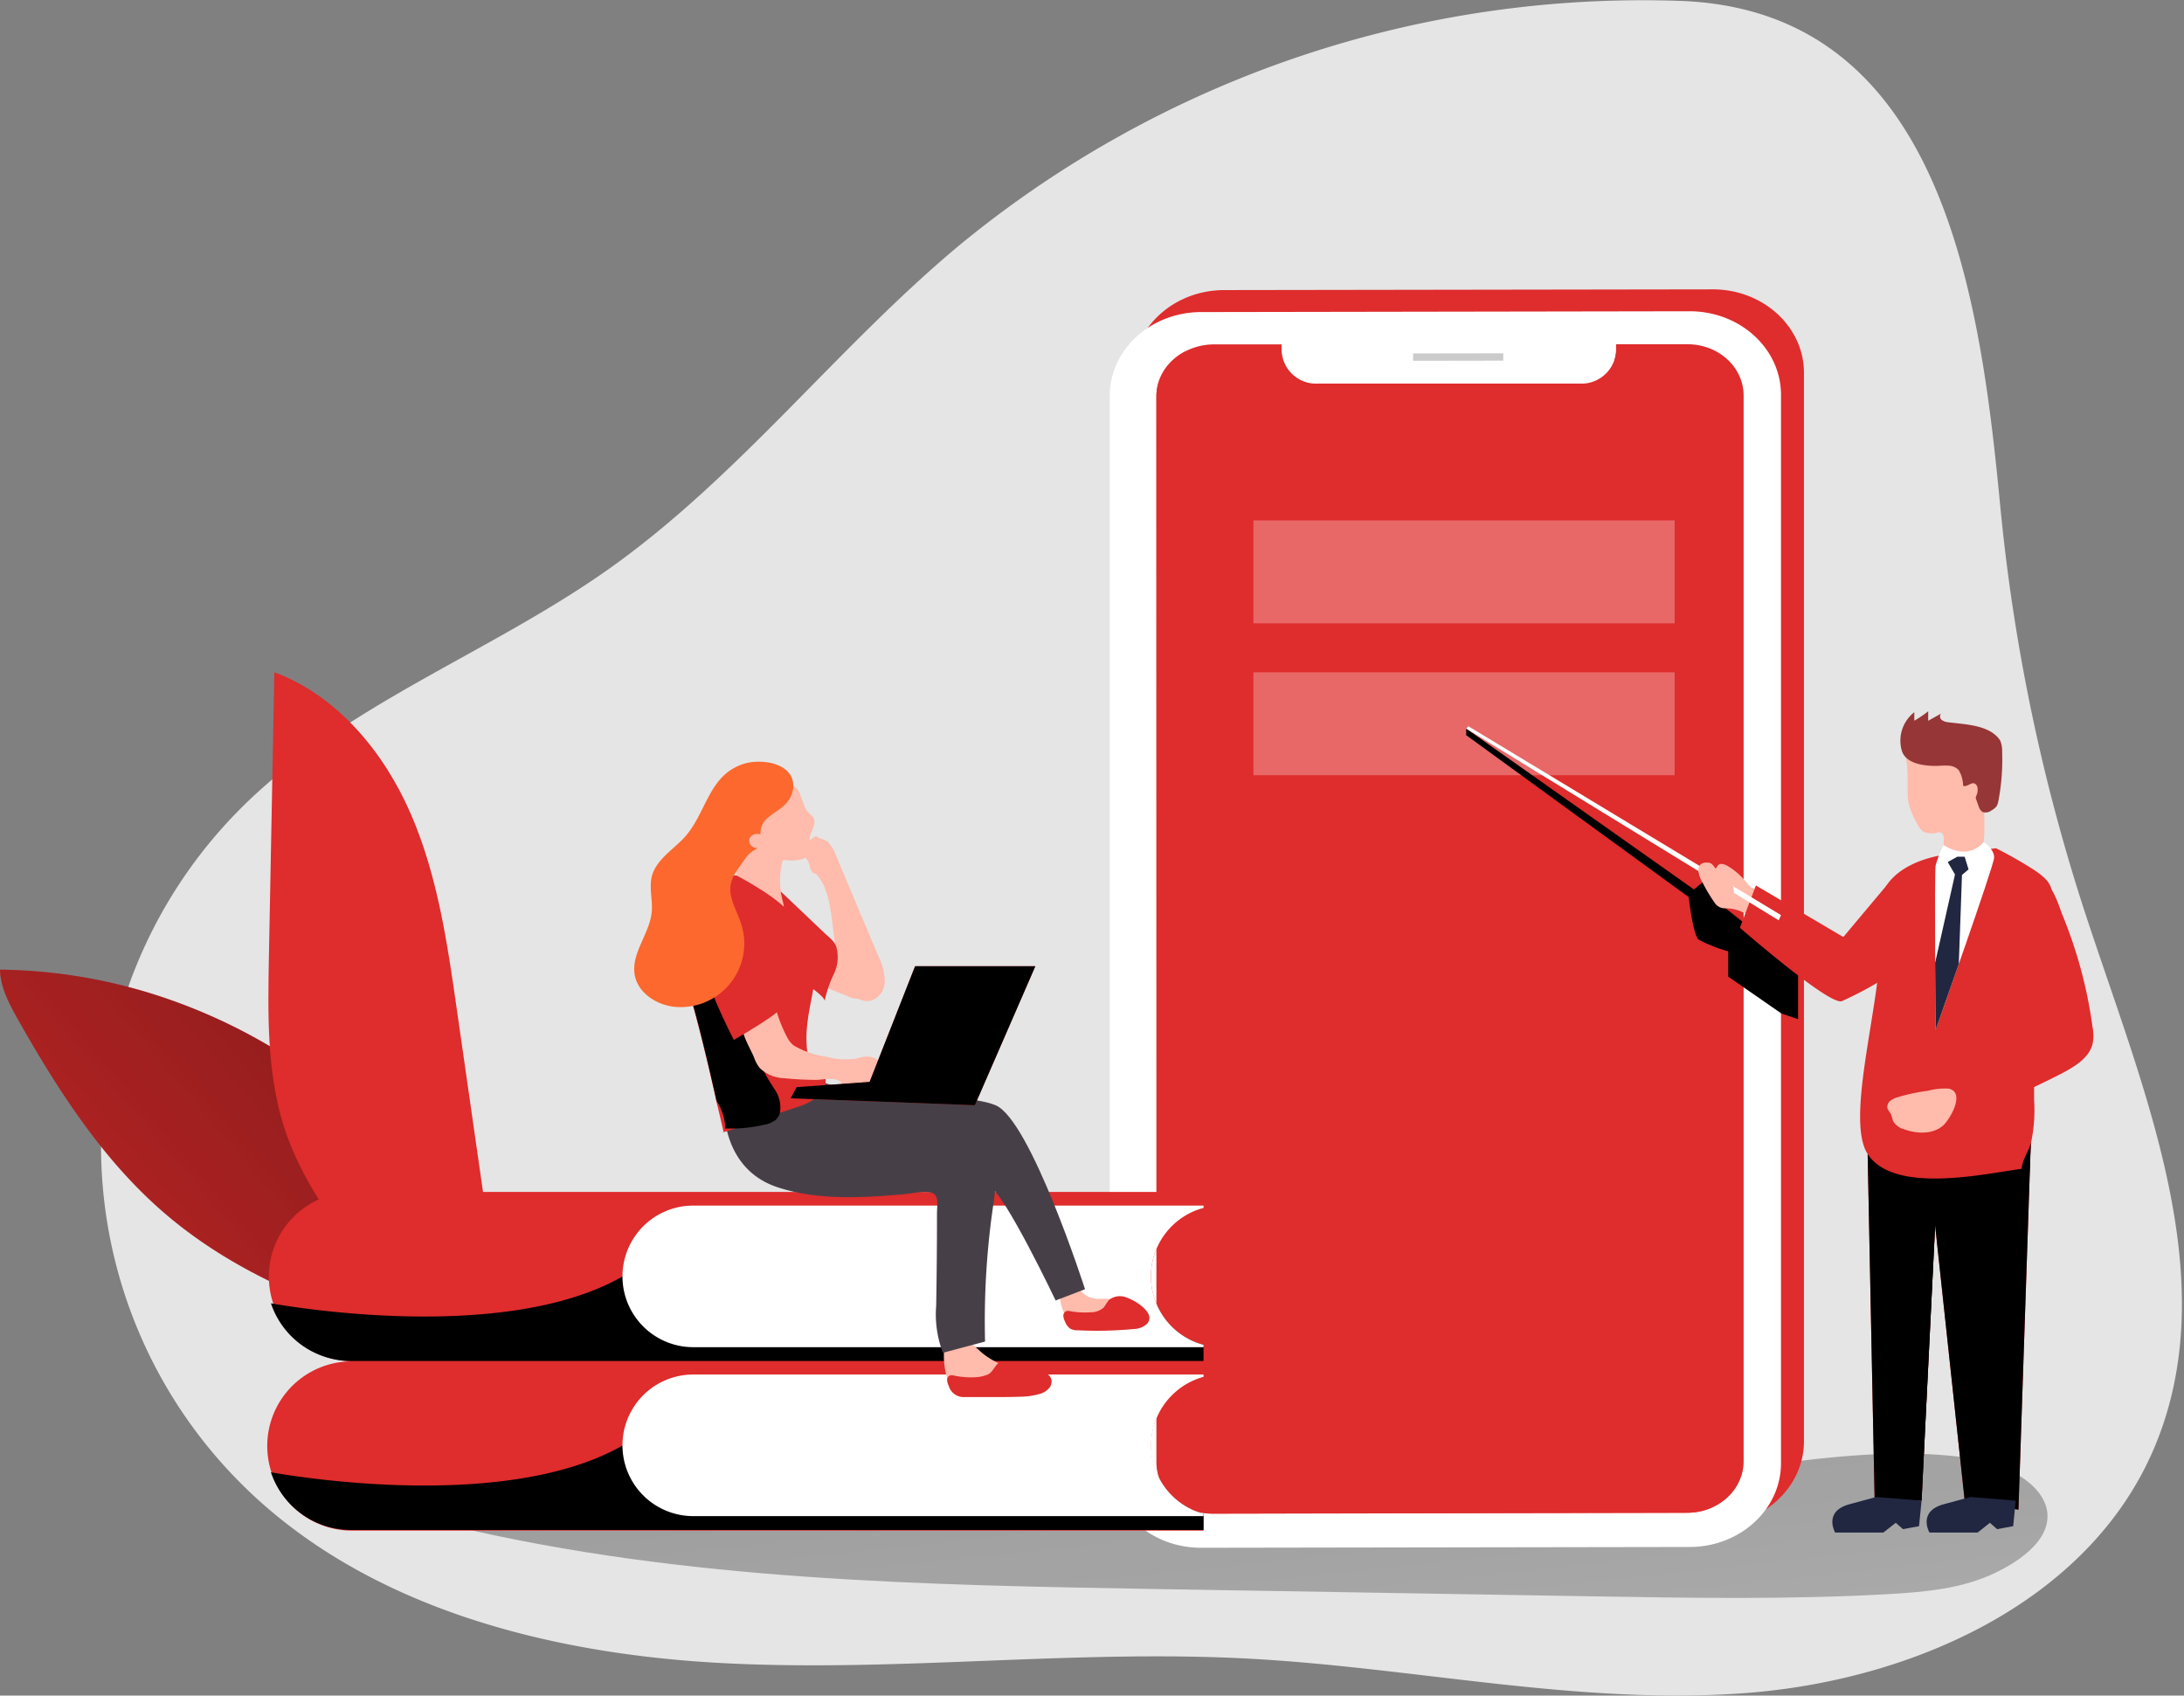 <svg xmlns="http://www.w3.org/2000/svg" width="353" height="274"><rect width="100%" height="100%" fill="#808080" stroke="none"/><defs><linearGradient id="a" x1="193.47" x2="225.28" y1="163.8" y2="461.81" gradientUnits="userSpaceOnUse"><stop offset=".01"/><stop offset=".08" stop-opacity=".69"/><stop offset=".21" stop-opacity=".32"/><stop offset="1" stop-opacity="0"/></linearGradient><linearGradient id="b" x1="13378.55" x2="11733.1" y1="5453.8" y2="10234.8" gradientUnits="userSpaceOnUse"><stop offset=".01"/><stop offset=".08" stop-opacity=".69"/><stop offset=".21" stop-opacity=".32"/><stop offset="1" stop-opacity="0"/></linearGradient><linearGradient id="c" x1="-39319.37" x2="-39318.26" y1="120.74" y2="130.48" gradientUnits="userSpaceOnUse"><stop offset="0" stop-color="#fff"/><stop offset="1" stop-color="#cbcbcb"/></linearGradient><linearGradient id="d" x1="-5924.89" x2="-5926.61" y1="814.4" y2="831.52" gradientUnits="userSpaceOnUse"><stop offset="0" stop-color="#fff"/><stop offset="1" stop-color="#cbcbcb"/></linearGradient><linearGradient id="e" x1="80.29" x2="-36.83" y1="153.95" y2="253.71" gradientUnits="userSpaceOnUse"><stop offset=".01"/><stop offset=".13" stop-opacity=".69"/><stop offset=".25" stop-opacity=".32"/><stop offset="1" stop-opacity="0"/></linearGradient><linearGradient id="f" x1="-316.95" x2="5443.44" y1="25682.12" y2="10260.64" gradientUnits="userSpaceOnUse"><stop offset=".01"/><stop offset=".13" stop-opacity=".69"/><stop offset=".25" stop-opacity=".32"/><stop offset="1" stop-opacity="0"/></linearGradient><linearGradient id="g" x1="1237.74" x2="1435.54" y1="3147.87" y2="2754.66" gradientUnits="userSpaceOnUse"><stop offset=".01"/><stop offset=".08" stop-opacity=".69"/><stop offset=".21" stop-opacity=".32"/><stop offset="1" stop-opacity="0"/></linearGradient><linearGradient id="h" x1="15250.94" x2="19799.97" y1="1894.79" y2="5355.12" gradientUnits="userSpaceOnUse"><stop offset=".01"/><stop offset=".08" stop-opacity=".69"/><stop offset=".21" stop-opacity=".32"/><stop offset="1" stop-opacity="0"/></linearGradient><linearGradient id="i" x1="7291.64" x2="4820.38" y1="6411.81" y2="6922.45" gradientUnits="userSpaceOnUse"><stop offset=".01"/><stop offset=".08" stop-opacity=".69"/><stop offset=".21" stop-opacity=".32"/><stop offset="1" stop-opacity="0"/></linearGradient><linearGradient id="j" x1="15250.94" x2="19799.97" y1="2241.04" y2="5698.69" gradientUnits="userSpaceOnUse"><stop offset=".01"/><stop offset=".08" stop-opacity=".69"/><stop offset=".21" stop-opacity=".32"/><stop offset="1" stop-opacity="0"/></linearGradient><linearGradient id="k" x1="1447.08" x2="2404.86" y1="5256.07" y2="6053.27" gradientUnits="userSpaceOnUse"><stop offset=".01"/><stop offset=".08" stop-opacity=".69"/><stop offset=".21" stop-opacity=".32"/><stop offset="1" stop-opacity="0"/></linearGradient><linearGradient id="l" x1="4817.64" x2="6245.03" y1="3704.6" y2="2578.23" gradientUnits="userSpaceOnUse"><stop offset=".01"/><stop offset=".08" stop-opacity=".69"/><stop offset=".21" stop-opacity=".32"/><stop offset="1" stop-opacity="0"/></linearGradient><linearGradient id="m" x1="-74499.36" x2="-76614.49" y1="11801.38" y2="14627.25" gradientUnits="userSpaceOnUse"><stop offset=".01"/><stop offset=".08" stop-opacity=".69"/><stop offset=".21" stop-opacity=".32"/><stop offset="1" stop-opacity="0"/></linearGradient><linearGradient id="n" x1="-18029.24" x2="-17721" y1="11273.42" y2="13396.47" gradientUnits="userSpaceOnUse"><stop offset=".01"/><stop offset=".08" stop-opacity=".69"/><stop offset=".21" stop-opacity=".32"/><stop offset="1" stop-opacity="0"/></linearGradient><linearGradient id="o" x1="-68661.04" x2="-68403.68" y1="2575.51" y2="2104.64" gradientUnits="userSpaceOnUse"><stop offset=".01"/><stop offset=".08" stop-opacity=".69"/><stop offset=".21" stop-opacity=".32"/><stop offset="1" stop-opacity="0"/></linearGradient><linearGradient id="p" x1="-44070.03" x2="-43816.74" y1="3334.87" y2="3969.75" gradientUnits="userSpaceOnUse"><stop offset=".01"/><stop offset=".08" stop-opacity=".69"/><stop offset=".21" stop-opacity=".32"/><stop offset="1" stop-opacity="0"/></linearGradient><linearGradient id="q" x1="-14189.35" x2="-14364.99" y1="10130.54" y2="10445.01" gradientUnits="userSpaceOnUse"><stop offset=".01"/><stop offset=".08" stop-opacity=".69"/><stop offset=".21" stop-opacity=".32"/><stop offset="1" stop-opacity="0"/></linearGradient><linearGradient id="r" x1="-68488.1" x2="-67086.53" y1="6031.75" y2="7240.84" gradientUnits="userSpaceOnUse"><stop offset=".01"/><stop offset=".08" stop-opacity=".69"/><stop offset=".21" stop-opacity=".32"/><stop offset="1" stop-opacity="0"/></linearGradient></defs><path fill="#e5e5e5" d="M155.019 39.669c-19.804 16.519-35.694 37.511-56.745 52.365-19.455 13.735-42.929 21.983-59.67 38.91a77.118 77.118 0 00.094 108.528c20.014 20.177 49.615 27.773 77.982 29.275 28.367 1.503 56.839-2.236 85.218-.71 26.852 1.444 53.588 7.595 80.382 5.545 26.795-2.05 55.208-14.667 65.809-39.376 11.72-27.342-1.712-58.108-10.974-86.382a305.702 305.702 0 01-13.793-65.832C320.107 48.51 314.2 2.017 272.064.164A173.793 173.793 0 00155.019 39.67z"/><path fill="url(#a)" d="M275.923 238.068c-63.619 8.154-128.077 1.887-192.22 2.073-4.66 0-11.009 1.934-10.275 6.513 37.28 8.807 75.991 9.494 114.318 10.146l69.747 1.165c15.948.268 31.908.536 47.764-.36 5.929-.339 12.01-.886 17.358-3.496 15.016-7.339 7.572-16.996-5.383-18.64-13.688-1.723-27.691.851-41.309 2.599z"/><path fill="#df2c2c" d="M183.09 60.425c0-7.467 6.617-13.537 14.772-13.548l78.938-.117c8.155-.023 14.772 6.023 14.772 13.49v172.66c0 7.456-6.617 13.537-14.772 13.537l-78.938.116c-8.155.012-14.772-6.022-14.772-13.49zm7.526 172.287c0 4.602 4.077 8.318 9.11 8.318l76.701-.128c5.033-.012 9.11-3.74 9.11-8.342V60.437c0-4.602-4.077-8.318-9.11-8.318H264.94v1.025a5.615 5.615 0 01-5.824 5.336l-42.44.07a5.592 5.592 0 01-5.825-5.324V52.2h-11.125c-5.033 0-9.11 3.74-9.11 8.342z"/><path fill="#fff" d="M179.37 63.965c0-7.456 6.617-13.525 14.772-13.537l78.95-.128c8.154-.012 14.771 6.035 14.771 13.502V236.45c0 7.467-6.617 13.537-14.771 13.537l-78.95.128c-8.155.012-14.772-6.023-14.772-13.49zm7.596 172.333c0 4.602 4.065 8.318 9.098 8.318l76.643-.163c5.021-.011 9.098-3.751 9.098-8.341V64.035c0-4.602-4.077-8.318-9.098-8.318H261.21v1.014a5.615 5.615 0 01-5.825 5.347h-42.428a5.58 5.58 0 01-5.825-5.312V55.74h-11.125c-5.033.012-9.099 3.693-9.099 8.353z"/><path fill="#df2c2c" d="M186.91 64.053v172.205c0 4.66 4.066 8.33 9.098 8.318l76.713-.117c5.021 0 9.099-3.751 9.099-8.341V63.948c0-4.66-4.078-8.33-9.099-8.318h-11.498v1.014a5.615 5.615 0 01-5.825 5.347H212.97a5.58 5.58 0 01-5.824-5.312v-1.026h-11.08c-5.09.105-9.156 3.845-9.156 8.4z"/><path fill="#fff" d="M270.682 108.64H202.59v16.636h68.092zm0-24.55H202.59v16.636h68.092z" opacity=".28"/><path fill="url(#b)" d="M236.98 117.74v1.06l35.974 26.165s.664 6.163 1.631 6.897a25.054 25.054 0 004.742 1.864v4.089l8.585 5.953 2.715.932v-8.621l-11.743-9.32-3.67-4.194-1.421 1.165z"/><path fill="url(#c)" d="M228.4 58.302l14.574-.024V57.09l-14.574.023z"/><path fill="url(#d)" d="M224.554 56.08c-.875 0-1.584.652-1.584 1.456 0 .804.71 1.456 1.584 1.456.875 0 1.585-.652 1.585-1.456 0-.804-.71-1.456-1.585-1.456z" transform="rotate(179.44 225 57.5)"/><path fill="#df2c2c" d="M0 156.69c.07 2.924 1.526 5.615 2.959 8.155 6.547 11.568 13.898 22.973 24.057 31.559 14.911 12.628 34.46 18.068 53.332 23.17-1.69-.826-3.728-9.517-4.474-11.427-1.456-3.752-2.819-7.526-4.229-11.289-2.213-5.953-6.873-10.741-11.405-15.145a90.425 90.425 0 00-36.37-21.342A85.929 85.929 0 000 156.69z"/><path fill="url(#e)" d="M0 156.69c.07 2.924 1.526 5.615 2.959 8.155 6.547 11.568 13.898 22.973 24.057 31.559 14.911 12.628 34.46 18.068 53.332 23.17-1.69-.826-3.728-9.517-4.474-11.427-1.456-3.752-2.819-7.526-4.229-11.289-2.213-5.953-6.873-10.741-11.405-15.145a90.425 90.425 0 00-36.37-21.342A85.929 85.929 0 000 156.69z"/><path fill="#df2c2c" d="M73.84 163.16c-1.537-10.764-3.122-21.691-7.455-31.663-4.334-9.973-11.848-19.06-22.041-22.857-.288 15.424-.583 30.848-.886 46.272-.163 8.912-.314 17.987 2.237 26.527 4.473 14.946 20.037 32.502 35.042 37.442 2.225-7.188-1.503-18.069-2.563-25.536z"/><path fill="url(#f)" d="M73.84 163.16c-1.537-10.764-3.122-21.691-7.455-31.663-4.334-9.973-11.848-19.06-22.041-22.857-.288 15.424-.583 30.848-.886 46.272-.163 8.912-.314 17.987 2.237 26.527 4.473 14.946 20.037 32.502 35.042 37.442 2.225-7.188-1.503-18.069-2.563-25.536z"/><path fill="#ffbbab" d="M131.884 141.193c-.525 0-.85-.56-.979-1.072a2.33 2.33 0 00-.629-1.398c-.21-.163-.513-.268-.594-.524a.71.71 0 010-.35 4.147 4.147 0 012.213-2.749c.56.49 1.41.478 1.946.99a6.547 6.547 0 011.281 2.167l5.22 12.395 1.63 3.868a9.633 9.633 0 011.037 3.973 3.32 3.32 0 01-2.167 3.203 3.076 3.076 0 01-2.574-.606 5.953 5.953 0 01-1.655-2.166c-1.351-2.726-1.549-5.825-1.957-8.89-.408-3.063-.699-6.604-2.772-8.841z"/><path fill="#ffbbab" d="M131.385 150.93a1.165 1.165 0 00-.92-.245.967.967 0 00-.432.315 5.499 5.499 0 00-1.165 4.834c.122.731.454 1.412.956 1.957.553.485 1.2.854 1.898 1.084l5.616 2.237c.424.214.901.303 1.374.256a1.932 1.932 0 001.165-.932 4.509 4.509 0 00.466-3.821c-1.048-3.274-6.267-4.1-8.958-5.685z"/><path fill="#df2c2c" d="M125.51 143.41l4.462 4.24 3.25 3.088c.734.699 1.666 1.328 1.969 2.33a6.28 6.28 0 01-.373 4.24 18.723 18.723 0 00-1.526 4.439c0-.56-1.782-1.853-2.179-2.167-.862-.676-1.77-1.27-2.632-1.934-.862-.664-1.934-1.352-2.237-2.214a7.876 7.876 0 01-.082-1.677l-.57-8.97z"/><path fill="url(#g)" d="M125.51 143.41l4.462 4.24 3.25 3.088c.734.699 1.666 1.328 1.969 2.33a6.28 6.28 0 01-.373 4.24 18.723 18.723 0 00-1.526 4.439c0-.56-1.782-1.853-2.179-2.167-.862-.676-1.77-1.27-2.632-1.934-.862-.664-1.934-1.352-2.237-2.214a7.876 7.876 0 01-.082-1.677l-.57-8.97z"/><path fill="#df2c2c" d="M189.379 198.165a11.39 11.39 0 00-3.355 8.085c-.01 1.605.323 3.194.978 4.66a11.422 11.422 0 007.526 6.454v2.621H56.759a13.688 13.688 0 010-27.365h137.769v2.621a11.39 11.39 0 00-5.149 2.924z"/><path fill="url(#h)" d="M194.525 217.31v2.622H56.756a13.653 13.653 0 01-12.966-9.32c5.23.92 38.362 6.198 56.804-4.322l86.405 4.66a11.413 11.413 0 007.526 6.36z"/><path fill="#fff" d="M189.38 198.163a11.44 11.44 0 005.15 19.153v.384h-82.48a11.44 11.44 0 110-22.88h82.48v.373a11.393 11.393 0 00-5.15 2.97z"/><path fill="#ffbbab" d="M173.382 213.822a3.495 3.495 0 001.561.28l8.155.198c.22.012.44-.012.652-.07a1.281 1.281 0 00.688-1.317 3.332 3.332 0 00-2.761-2.76 23.8 23.8 0 00-4.182-.257 3.658 3.658 0 01-2.924-1.468c-.641-.804-1.41-1.63-2.47-.862-1.666 1.27-.303 5.405 1.281 6.256z"/><path fill="#473f47" d="M132.48 176.94s22.775-.711 28.437 1.665c5.661 2.377 14.457 29.73 14.457 29.73l-4.753 1.818s-8.085-17.032-10.741-18.558c-2.656-1.526-31.117-7.118-31.117-7.118s-2.178-1.666 3.717-7.537z"/><path fill="url(#i)" d="M132.48 176.94s22.775-.711 28.437 1.665c5.661 2.377 14.457 29.73 14.457 29.73l-4.753 1.818s-8.085-17.032-10.741-18.558c-2.656-1.526-31.117-7.118-31.117-7.118s-2.178-1.666 3.717-7.537z"/><path fill="#df2c2c" d="M189.376 225.512a11.41 11.41 0 00-3.355 8.155 11.244 11.244 0 00.979 4.601 11.38 11.38 0 007.526 6.454v2.621H56.756a13.677 13.677 0 010-27.353h137.77v2.61a11.501 11.501 0 00-5.15 2.912z"/><path fill="url(#j)" d="M194.525 244.619v2.621H56.756a13.654 13.654 0 01-12.966-9.32c5.23.92 38.362 6.198 56.804-4.31l86.405 4.602a11.38 11.38 0 007.526 6.407z"/><path fill="#fff" d="M189.38 225.51a11.44 11.44 0 005.15 19.106V245h-82.48a11.44 11.44 0 010-22.88h82.48v.373a11.498 11.498 0 00-5.15 3.017z"/><path fill="#ffbbab" d="M167.138 221.81c.447-.001.891.07 1.316.21a1.165 1.165 0 01.792.978 1.328 1.328 0 01-.675 1.06c-.373.233-.793.373-1.165.618-.31.26-.642.494-.99.699-.63.182-1.3.154-1.911-.082a25.268 25.268 0 00-8.726-.547 3.565 3.565 0 01-.862 0 2.54 2.54 0 01-1.736-1.748 12.43 12.43 0 01-.512-5.522c.001-.203.053-.403.151-.582.11-.15.26-.267.431-.338 2.773-1.375 4.287 1.363 6.314 2.691a15.436 15.436 0 007.573 2.563z"/><path fill="#473f47" d="M117.032 178.358s-.688 10.345 8.55 13.467c6.408 2.156 13.77 1.76 20.399 1.166 1.165-.105 2.446-.385 3.635-.373 2.33 0 1.852 1.537 1.829 3.495 0 4.955-.043 9.906-.128 14.853a17.474 17.474 0 001.083 7.642l6.815-1.817c-.183-7.171.23-14.345 1.235-21.447.443-3.076 1.107-6.92-.955-9.541a15.878 15.878 0 00-7.608-4.928l-18.453-5.825z"/><path fill="#ffbbab" d="M130.322 130.858c.338.57 1.037.909 1.27 1.55.233.64-.257 1.537-.536 2.33-.373 1.06-.257 2.248-.63 3.32a1.27 1.27 0 01-.372.605 1.536 1.536 0 01-.57.222 8.28 8.28 0 01-2.4.14.699.699 0 00-.467 0 .664.664 0 00-.21.407 12.815 12.815 0 00.094 6.128c.175.652.36 1.468-.128 1.934-.17.165-.385.275-.618.314-1.526.373-2.994-.757-4.03-1.934a17.855 17.855 0 01-2.33-3.494 3.32 3.32 0 01-.408-1.165 3.914 3.914 0 01.186-1.445c.433-1.67.698-3.38.792-5.103.117-2.201 0-4.496.793-6.535a3.495 3.495 0 011.34-1.713 4.427 4.427 0 012.33-.384 6.28 6.28 0 014.45 1.456c.36.385 1.013 2.656 1.444 3.367z"/><path fill="#df2c2c" d="M132.477 176.934a9.4 9.4 0 01-3.565 1.946c-.932.326-1.887.629-2.854.932-1.37.412-2.71.922-4.007 1.526-1.375.454-2.4.792-3.18 1.025-.704.25-1.42.463-2.144.64.07-.04.145-.074.221-.104 0 0-.466-2.062-1.165-4.951-1.165-5.312-3.122-13.385-4.066-16.403a17.137 17.137 0 01-.337-5.825c.477-6.407 3.017-14.771 7.677-14.235 0 0 6.593 3.413 8.586 6.069 1.817 2.458 4.24 4.31 4.263 7.63.058 4.66-1.887 9.029-1.514 13.852a4.38 4.38 0 00.512 2.015c.56.874 1.666 1.294 2.214 2.167a3.145 3.145 0 01-.64 3.716z"/><path fill="url(#k)" d="M125.19 176.016a5.173 5.173 0 01.873 3.798 2.33 2.33 0 01-.699 1.165 4.24 4.24 0 01-1.899.792 24.273 24.273 0 01-4.59.594h-1.642a8.48 8.48 0 00-1.41-4.439c-1.165-5.312-3.122-13.385-4.066-16.402a17.136 17.136 0 01-.337-5.825 14.33 14.33 0 001.933-3.216c.35-.908.932-1.898 1.91-1.968.98-.07 1.55.652 2.086 1.328 3.332 4.252 5.767 9.506 8.69 14.073.152.193.237.43.245.675a1.04 1.04 0 01-.454.618c-1.258 1.048-2.598 2.33-2.738 3.937-.14 1.608 1.142 3.344 2.097 4.87z"/><path fill="#ffbbab" d="M121.858 170.835a6 6 0 00.932 1.748 5.907 5.907 0 003.996 1.654c1.71.176 3.43.266 5.15.268 1.164 0 3.005-.56 3.983.372.233.233.408.513.653.734.644.496 1.45.732 2.26.665a17.472 17.472 0 005.219-.7.396.396 0 00.28-.64 9.74 9.74 0 00-1.515-2.831 3.611 3.611 0 00-2.784-1.386 8.969 8.969 0 00-1.643.35 11.65 11.65 0 01-4.87-.327 14.247 14.247 0 01-5.23-1.794 4.089 4.089 0 01-1.06-1.328 22.297 22.297 0 01-1.748-4.346c-.175-.582-.43-1.246-1.013-1.444a1.666 1.666 0 00-1.259.221 6.256 6.256 0 00-3.168 3.274c-.431 1.491 1.223 4.054 1.817 5.51z"/><path fill="#df2c2c" d="M121.647 150.14s4.159 11.254 4.974 12.08c.816.828-8.015 5.825-8.015 5.825s-5.755-10.95-5.487-15.692c.268-4.741 5.277-6.687 8.528-2.213z"/><path fill="#fc682d" d="M128.209 127.324a4.555 4.555 0 01-1.456 2.82c-.78.733-1.748 1.222-2.552 1.933a3.17 3.17 0 00-1.281 2.773 1.444 1.444 0 00-1.747.57 1.164 1.164 0 00.186 1.166 1.445 1.445 0 001.165.489 4.554 4.554 0 00-2.062 1.654c-1.293 1.922-2.796 3.367-2.33 5.93.35 1.712 1.27 3.262 1.759 4.94a10.275 10.275 0 01-10.485 13.128c-3.098-.174-6.325-2.19-6.826-5.254-.56-3.495 2.423-6.582 2.76-10.088.175-1.9-.43-3.856 0-5.709.641-2.562 3.1-4.147 4.963-6.01 3.996-4.02 4.02-10.66 10.322-12.35 2.936-.71 7.875.152 7.584 4.008z"/><path fill="#df2c2c" d="M140.556 174.838l7.351-18.698h19.432l-9.774 22.46-29.765-1.118.955-1.805z"/><path fill="url(#l)" d="M140.556 174.838l7.351-18.698h19.432l-9.774 22.46-29.765-1.118.955-1.805z"/><path fill="#df2c2c" d="M182.088 209.671a2.854 2.854 0 00-2.808.373c-.396.396-.594.944-.99 1.34a3.18 3.18 0 01-1.98.675 13.329 13.329 0 01-3.402-.186 1.165 1.165 0 00-.56 0 .78.78 0 00-.477.757c.022.317.11.627.256.909.165.462.46.867.85 1.165.393.2.83.292 1.27.268a63.42 63.42 0 009.052-.21 3.262 3.262 0 002.05-.792c1.678-1.724-1.957-3.88-3.261-4.299zm-18.872 10.487h-1.164a1.328 1.328 0 00-.431 0c-.274.114-.505.31-.665.559-.384.49-.733 1.165-1.316 1.41a5.825 5.825 0 01-1.666.407 12.59 12.59 0 01-3.856-.268 1.165 1.165 0 00-.559 0 .769.769 0 00-.478.757c.023.318.11.627.257.91a2.505 2.505 0 002.528 1.828h4.753c1.468 0 2.935 0 4.403-.058a11.905 11.905 0 002.936-.42 3.191 3.191 0 001.69-1.06 1.538 1.538 0 000-1.875 2.33 2.33 0 00-1.05-.571l-3.087-1.072a10.973 10.973 0 00-1.805-.512z"/><path fill="#ffbbab" d="M283.278 143.501h-.081a4.66 4.66 0 01-.967-.955 10.846 10.846 0 00-3.018-2.621c-.477-.28-1.165-.501-1.537-.082-.128.14-.187.338-.327.466-.326.303-.85.105-1.223-.128-.373-.233-.85-.49-1.235-.256a.909.909 0 00-.35.757c.048.675.264 1.328.63 1.899a25.408 25.408 0 001.91 3.215 1.934 1.934 0 001.76.979 6.548 6.548 0 013.168.815 1.3 1.3 0 00.664.338c.711.07.956-2.12 1.072-2.621.058-.245.373-1.06.256-1.305-.116-.245-.489-.373-.722-.501z"/><path fill="#df2c2c" d="M301.87 186.559l1.13 55.942h7.584l2.19-44.456 4.777 44.456 8.69 1.456 1.992-59.227z"/><path fill="url(#m)" d="M301.87 186.559l1.13 55.942h7.584l2.19-44.456 4.777 44.456 8.69 1.456 1.992-59.227z"/><path fill="url(#n)" d="M321.04 241.627v-51.853l7.188-5.044-2.423 57.77z"/><path fill="#df2c2c" d="M281.22 149.928l.163.14c1.62 1.398 14.353 12.36 16.31 11.72a59.941 59.941 0 007.595-4.113l.64-.384V141.89l-7.99 9.53-14.132-8.33z"/><path fill="url(#o)" d="M281.39 150.072c1.62 1.397 14.352 12.36 16.31 11.72a59.942 59.942 0 007.595-4.113c.08-.626.107-1.257.082-1.888 0-1.363.477-4.66-1.62-3.867-1.7.652-2.935 2.854-4.66 3.681a3.728 3.728 0 01-1.922.909c-1.165.07-2.097-.874-2.912-1.701a34.647 34.647 0 00-9.844-7.083.99.99 0 00-.524-.14.955.955 0 00-.525.35c-.652.722-1.316 1.433-1.98 2.132z"/><path fill="#df2c2c" d="M322.606 137.07a66.88 66.88 0 015.906 3.343c4.054 2.598 3.332 3.798 2.586 8.283a176.65 176.65 0 00-2.33 29.008 25.377 25.377 0 01-.5 6.99c-.42 1.444-1.387 2.656-1.503 4.182-6.256.862-20.574 4.077-24.86-2.33-4.101-6.15 3.284-27.96 1.91-37.722-1.375-9.762 11.207-10.799 11.207-10.799z"/><path fill="url(#p)" d="M313.987 181.906l11.335 7.653 1.852-2.33a41.718 41.718 0 001.514-12.115c-.268-6.105 0-3.926 0-3.926l-15.948 10.088z"/><path fill="#ffbbab" d="M308.328 127.609a13.6 13.6 0 00.117 1.934 12.186 12.186 0 001.55 3.762c.186.408.465.767.815 1.049a3.157 3.157 0 002.33.186c.184-.04.375-.04.559 0 .443.175.5.78.478 1.258l-.129 2.226c-.046.303.007.614.152.885.153.187.36.321.594.384a4.777 4.777 0 004.788-1.083c.31-.288.563-.632.745-1.014.15-.372.245-.765.28-1.165.268-2.131 0-4.287.198-6.419.277-1.76.328-3.55.152-5.323a5.826 5.826 0 00-3.425-4.334 8.714 8.714 0 00-5.627.128c-.889.25-1.764.545-2.621.885-.418.11-.779.372-1.014.734-.338.688 0 1.678 0 2.412.082 1.177.058 2.341.058 3.495z"/><path fill="#963637" d="M323.283 119.646c-1.678-2.516-5.592-2.562-8.318-2.924a2.225 2.225 0 01-1.095-.36.734.734 0 01-.14-1.05l-2.074 1.166v-1.538a18.639 18.639 0 01-2.248 1.526v-1.375a5.825 5.825 0 00-2.027 6.186c.664 2.33 4.182 2.575 6.15 2.47a9.53 9.53 0 011.632 0 2.33 2.33 0 011.421.7c.437.738.682 1.576.71 2.434.008.05.028.099.059.14a.37.37 0 00.105 0c.606.07 1.165-.641 1.724-.396a.887.887 0 01.454.757c.044.372-.008.749-.151 1.095-.075.133-.122.28-.14.43.007.101.03.2.07.292l.384 1.06c.1.391.335.734.664.967a1.572 1.572 0 001.457-.291 2.33 2.33 0 00.78-.64c.14-.238.234-.498.28-.77a35.44 35.44 0 00.629-8.015 4.495 4.495 0 00-.326-1.864z"/><path fill="#fff" d="M320.624 136.06s1.735 1.165 1.689 2.528c-.047 1.363-9.46 27.843-9.46 27.843s-.21-25.385 0-26.562c.32-1.147.745-2.262 1.27-3.331 0 0 3.763 2.726 6.5-.478z"/><path fill="#212741" d="M317.546 138.44l.63 2.05-1.06.897-.513 14.388-3.74 10.636-.093-10.811 3.215-14.283-1.176-2.015 1.55-.862z"/><path fill="#df2c2c" d="M310.58 175.886a24.69 24.69 0 003.751 3.81l.862.687a2.2 2.2 0 001.107.513c.283-.007.561-.074.815-.198 5.48-2.134 10.85-4.54 16.089-7.212 2.201-1.164 4.601-2.597 5.067-5.02a7.69 7.69 0 00-.058-2.528 73.257 73.257 0 00-4.765-17.836c-.664-1.62-1.48-4.742-3.215-5.825l-.21-.105-.244-.116c-2.33-.84-4.357 1.49-4.998 3.495a15.774 15.774 0 00.268 8.69 52.783 52.783 0 011.992 8.563c.06.392.02.793-.117 1.165a2.68 2.68 0 01-.897.908z"/><path fill="#212741" d="M310.582 242.504l-.408 4.124-2.597.478-1.165-1.025-2.004 1.572h-7.794s-1.98-3.413 2.33-4.578l4.299-1.165zm15.217 0l-.408 4.124-2.598.478-1.165-1.025-1.98 1.572h-7.794s-1.98-3.413 2.33-4.578l4.299-1.165z"/><path fill="url(#q)" d="M312.771 198.04l-3.483-2.83-2.458 46.692 3.751.594z"/><path fill="url(#r)" d="M314.33 179.7l.862.688c.313.271.697.45 1.107.512.283-.006.561-.073.815-.198a176.01 176.01 0 0016.089-7.21c2.201-1.166 4.601-2.599 5.067-5.022.12-.84.1-1.694-.058-2.528a73.252 73.252 0 00-4.765-17.835c-.664-1.62-1.48-4.742-3.215-5.825l-.21-.105-.244-.117a5.219 5.219 0 00-4.998 3.495s8.294 16.962 7.933 19.525c-.36 2.563-17.766 10.811-17.766 10.811z"/><path fill="#ffbbab" d="M306.732 177.306c-.455.114-.88.325-1.246.617a1.247 1.247 0 00-.396 1.258c.137.262.296.512.477.746.222.396.256.897.455 1.305a2.959 2.959 0 001.735 1.258c2.074.745 4.602.85 6.28-.583 1.164-1.037 3.657-5.335.966-5.988a10.543 10.543 0 00-3.401.35c-1.65.21-3.278.557-4.87 1.037z"/><path fill="#fff" d="M237.33 117.36l-.35.384 50.513 30.977.373-.839z"/><path fill="#ffbbab" d="M274.554 140.933a1.561 1.561 0 01.175-1.107 1.328 1.328 0 011.072-.43c.192-.017.386.003.57.058.42.151.665.57.933.932.085.112.182.213.291.303.148.098.309.176.478.233.238.073.465.179.675.314.323.246.593.555.792.909.197.281.364.582.501.897.153.409.22.845.198 1.281a.652.652 0 01-.104.42.617.617 0 01-.42.198 2.89 2.89 0 01-1.817-.466c-.548-.327-1.037-.758-1.55-1.165a3.495 3.495 0 01-1.794-2.377z"/></svg>